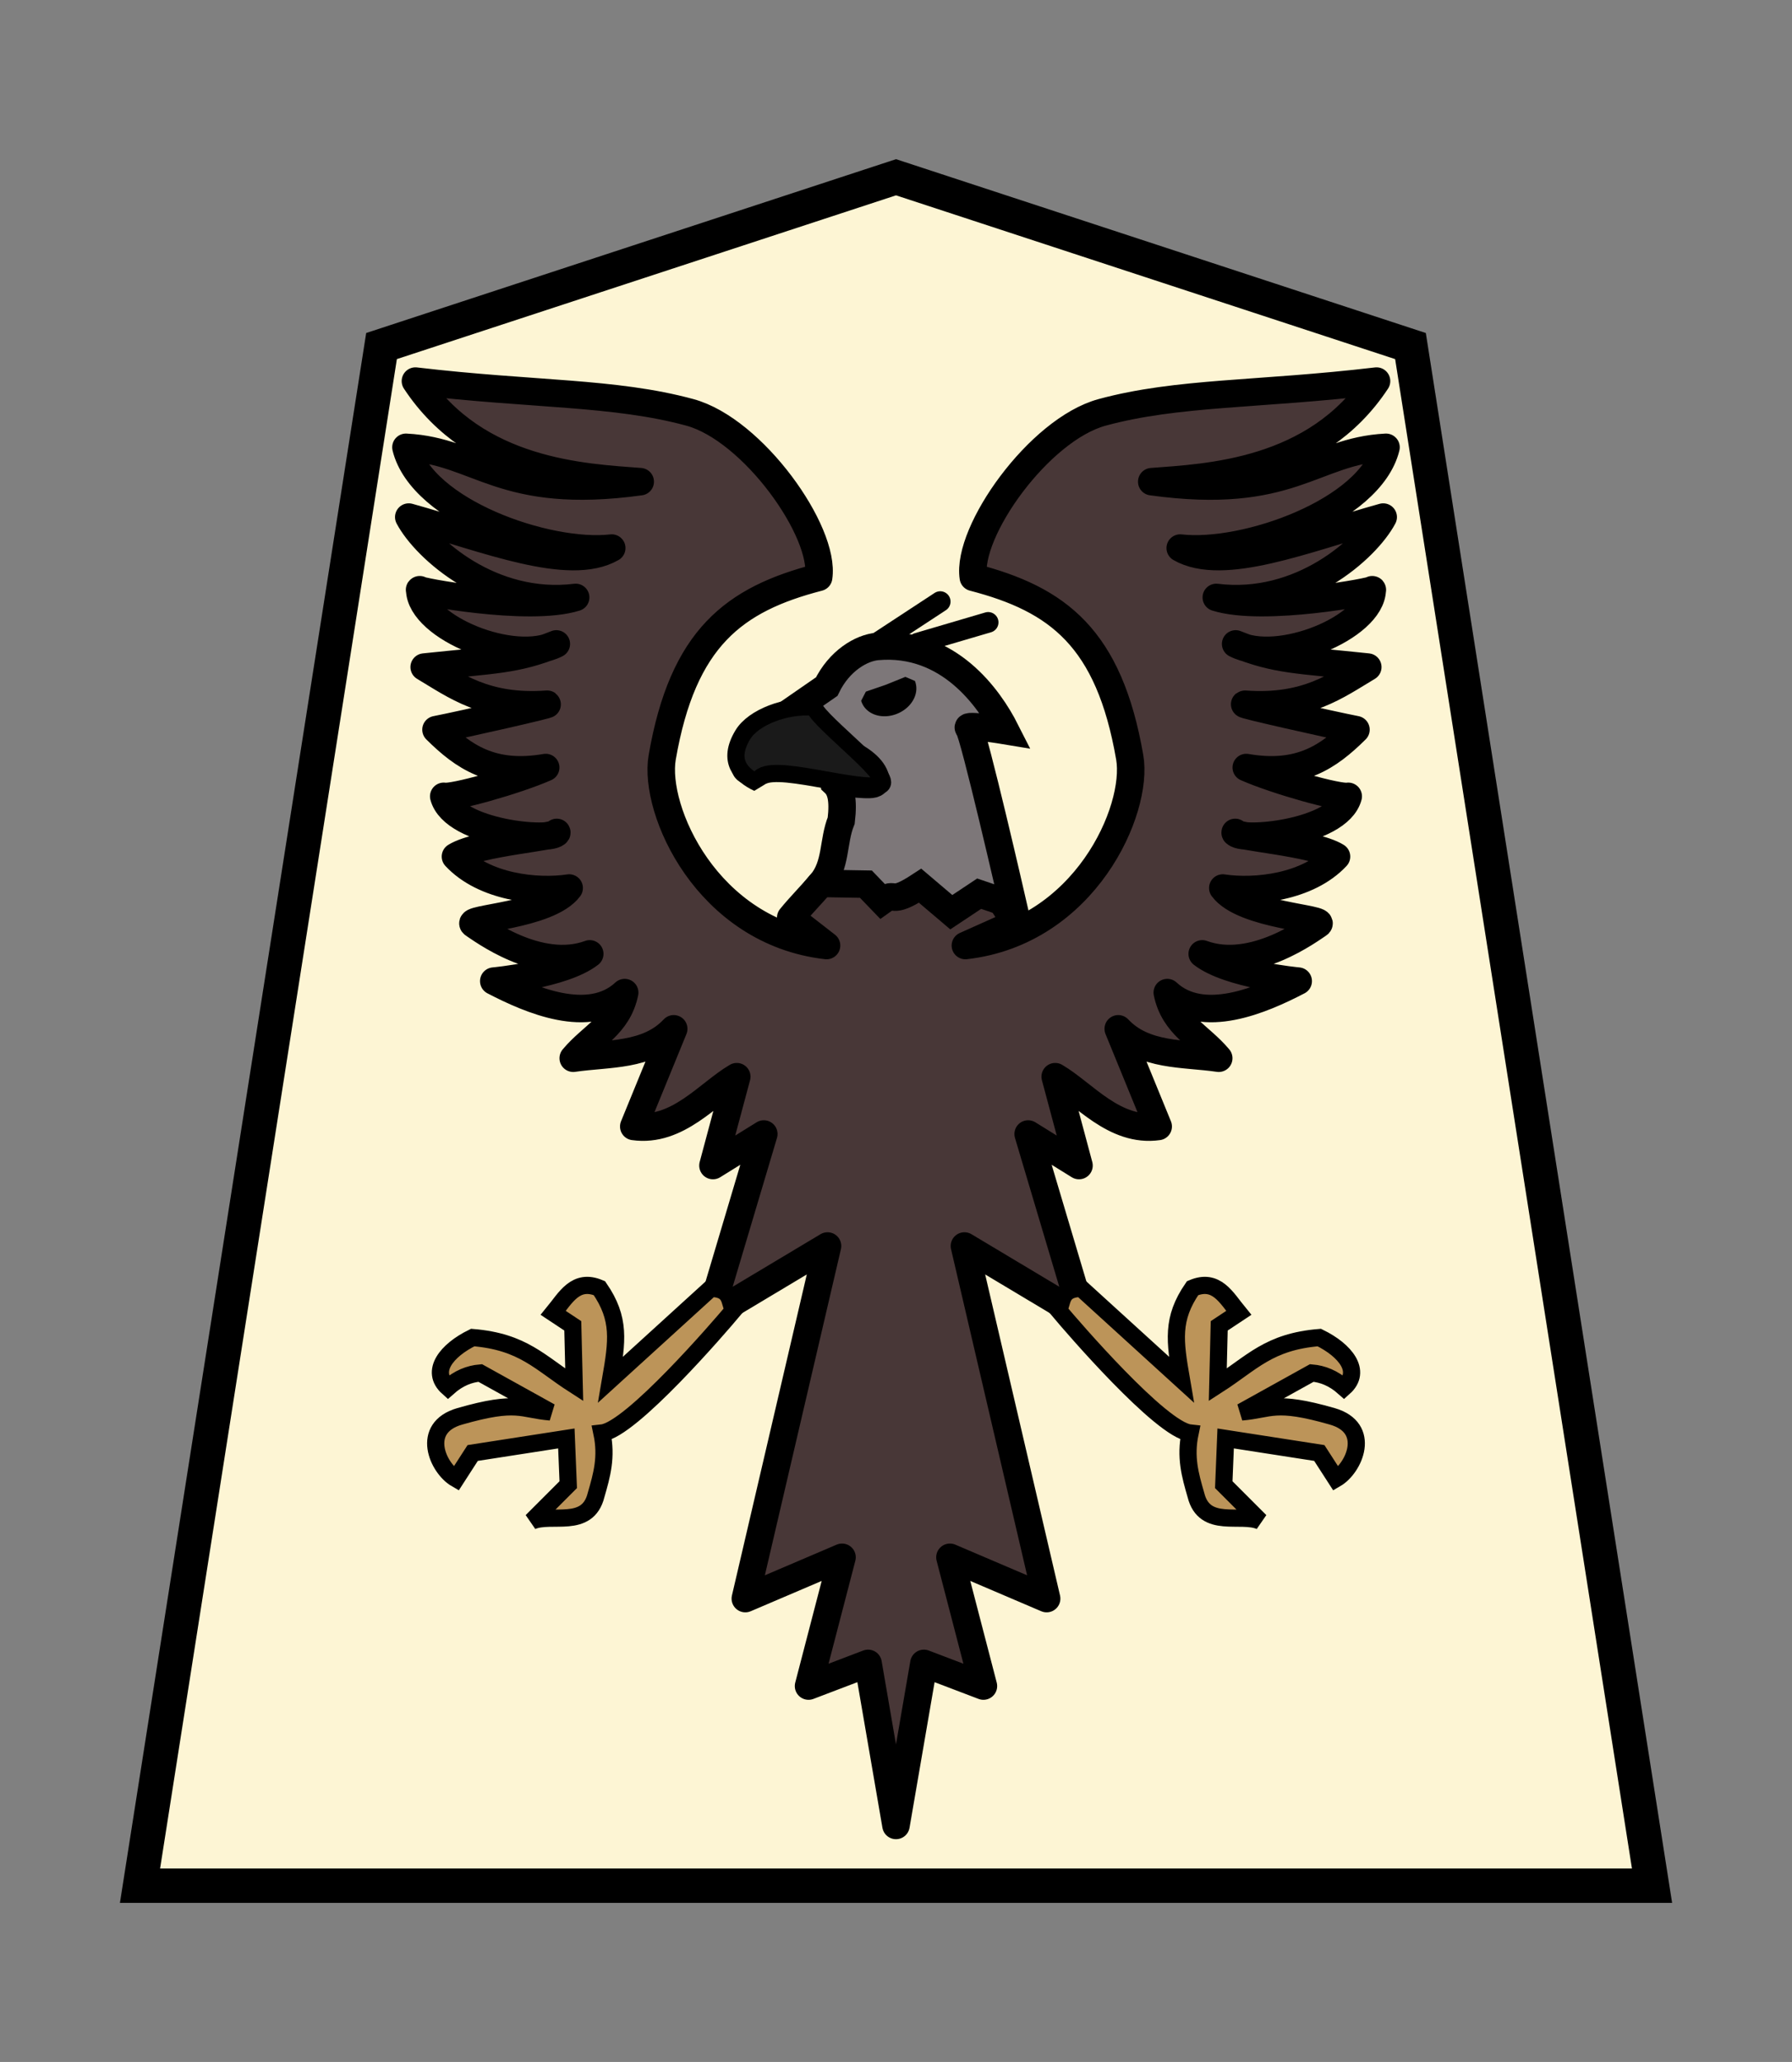 <svg height="60" width="52.157" xmlns="http://www.w3.org/2000/svg"><rect width="100%" height="100%" fill="#808080" stroke="none"/><g stroke="#000"><path d="m119.89 98-21.702 7.118-10.188 64.931 63.78-0-1.604-10.221-8.585-54.709z" fill="#fff6d5" fill-opacity=".984" stroke-width="1.449" transform="matrix(.69 0 0 .69 -56.645 -62.462)"/><path d="m25.427 18.776 1.939-1.271" fill="#392c2c" stroke-linecap="round" stroke-width=".6"/><g transform="translate(.078)"><path d="m28.797 25.797.685 1.063-1.462.654c3.477-.397 5.049-3.944 4.783-5.477-.601-3.475-2.09-4.599-4.552-5.237-.201-1.325 1.907-4.301 3.75-4.801 2.203-.598 4.55-.504 7.986-.91-1.766 2.683-4.934 2.805-6.543 2.927 4.045.559 4.69-.892 6.819-1-.455 1.862-4.099 3.148-5.99 2.932 1.244.716 3.666-.28 5.908-.902-.483.916-2.399 2.643-4.858 2.338 1.387.437 4.677-.203 4.539-.224-.02 1.102-2.741 2.217-3.976 1.577 1.19.48 1.803.457 3.846.674-.905.538-1.775 1.21-3.572 1.081-.203-.014 2.431.584 3.228.74-.796.789-1.633 1.372-3.193 1.102.868.383 2.707.897 2.968.838-.287 1.092-3.196 1.335-3.29 1.05-.075.132 2.274.285 2.949.703-.836.896-2.37 1.056-3.31.915.605.815 3.07.877 2.778 1.057-.203.125-1.881 1.41-3.377.859.777.608 2.794.793 2.794.793-1.059.55-2.778 1.296-3.811.334.197.958.944 1.246 1.498 1.91-1.031-.151-2.168-.048-2.925-.856l1.163 2.842c-1.279.18-2.163-.961-2.998-1.449l.693 2.586-1.48-.918 1.583 5.316-3.438-2.057 2.393 10.26-2.815-1.202.975 3.747-1.733-.66-.812 4.716-.812-4.716-1.733.66.975-3.747-2.815 1.202 2.393-10.26-3.438 2.057 1.583-5.316-1.48.918.693-2.586c-.834.488-1.718 1.628-2.998 1.449l1.163-2.842c-.757.808-1.894.705-2.925.856.554-.664 1.301-.952 1.498-1.91-1.033.962-2.752.216-3.811-.334 0 0 2.017-.185 2.794-.793-1.495.552-3.174-.733-3.377-.859-.292-.18 2.172-.241 2.778-1.057-.94.141-2.475-.019-3.31-.915.675-.417 3.025-.571 2.949-.703-.094.286-3.003.042-3.29-1.05.261.059 2.099-.455 2.968-.838-1.56.27-2.397-.313-3.193-1.102.797-.156 3.431-.755 3.228-.74-1.796.128-2.666-.543-3.572-1.081 2.044-.217 2.657-.194 3.846-.674-1.235.64-3.956-.475-3.976-1.577-.138.021 3.151.661 4.539.224-2.459.305-4.374-1.422-4.858-2.338 2.242.622 4.664 1.618 5.908.902-1.891.216-5.535-1.07-5.99-2.932 2.128.107 2.774 1.558 6.819 1-1.609-.123-4.778-.245-6.543-2.927 3.436.406 5.783.312 7.986.91 1.843.5 3.951 3.476 3.75 4.801-2.462.637-3.951 1.761-4.553 5.237-.265 1.533 1.306 5.08 4.783 5.477l-1.043-.811c.274-.338.602-.662.883-.998" fill="#483737" stroke-linejoin="round" stroke-width=".8"/><path d="m17.693 40.145c.194-1.124.29-1.768-.325-2.661-.695-.295-.986.283-1.344.719l.569.377.042 1.717c-1.003-.645-1.481-1.255-2.955-1.376-.761.372-1.245.983-.719 1.453.312-.277.625-.395.938-.422l2.044 1.134c-.86-.071-.952-.357-2.641.128-1.165.335-.637 1.509-.106 1.816l.484-.75 2.726-.423.055 1.345-1.062 1.062c.564-.254 1.625.241 1.872-.761.169-.583.317-1.105.17-1.805.845-.093 3.423-3.086 3.825-3.567-.125-.263-.05-.629-.657-.641z" fill="#bc9459" stroke-width=".5"/><path d="m34.308 40.145c-.194-1.124-.29-1.768.325-2.661.695-.295.986.283 1.344.719l-.569.377-.042 1.717c1.003-.645 1.481-1.255 2.955-1.376.761.372 1.245.983.719 1.453-.312-.277-.625-.395-.938-.422l-2.044 1.134c.86-.071.952-.357 2.641.128 1.165.335.637 1.509.106 1.816l-.484-.75-2.726-.423-.055 1.345 1.062 1.062c-.564-.254-1.625.241-1.872-.761-.169-.583-.317-1.105-.17-1.805-.845-.093-3.423-3.086-3.825-3.567.125-.263.05-.629.657-.641z" fill="#bc9459" stroke-width=".5"/><path d="m24.206 22.782c.665-.006 1.238.144 1.213-.066-.076-.628-1.325-1.099-2.153-1.168-1.801-.152-1.608.585-1.25 1.016-.956-.376.066-.022.398-1.499l1.569-1.085c.367-.756 1.011-1.129 1.473-1.169 2.074-.181 3.261 1.51 3.737 2.451 0 0-1.217-.202-1.076-.077s1.294 5.156 1.294 5.156l-.99-.336-.811.539-.907-.77c-.923.605-.681.132-1.11.44l-.468-.486-1.304-.022c.454-.542.336-1.215.585-1.83.073-.618-.011-.918-.2-1.093z" fill="#7d7779" stroke-width=".8"/><g stroke-linejoin="bevel"><path d="m21.98 22.785c-.48-.22-.903-.64-.436-1.408.307-.505 1.254-.87 2.073-.8.16.461 2.553 2.205 1.871 2.289-.976.095-3.472-.79-3.508-.081z" fill="#1a1a1a" stroke-linecap="round" stroke-width=".5"/><path d="m20.465 31.436a1.872 1.443 0 0 1 -.973 1.266 1.872 1.443 0 0 1 -1.908-.05 1.872 1.443 0 0 1 -.859-1.314l1.868.099z" stroke-linecap="square" stroke-width="1.298" transform="matrix(.307 -.124 .122 .307 16.234 12.782)"/></g></g><path d="m26.708 18.714 2.053-.604" fill="#392c2c" stroke-linecap="round" stroke-width=".6"/></g></svg>